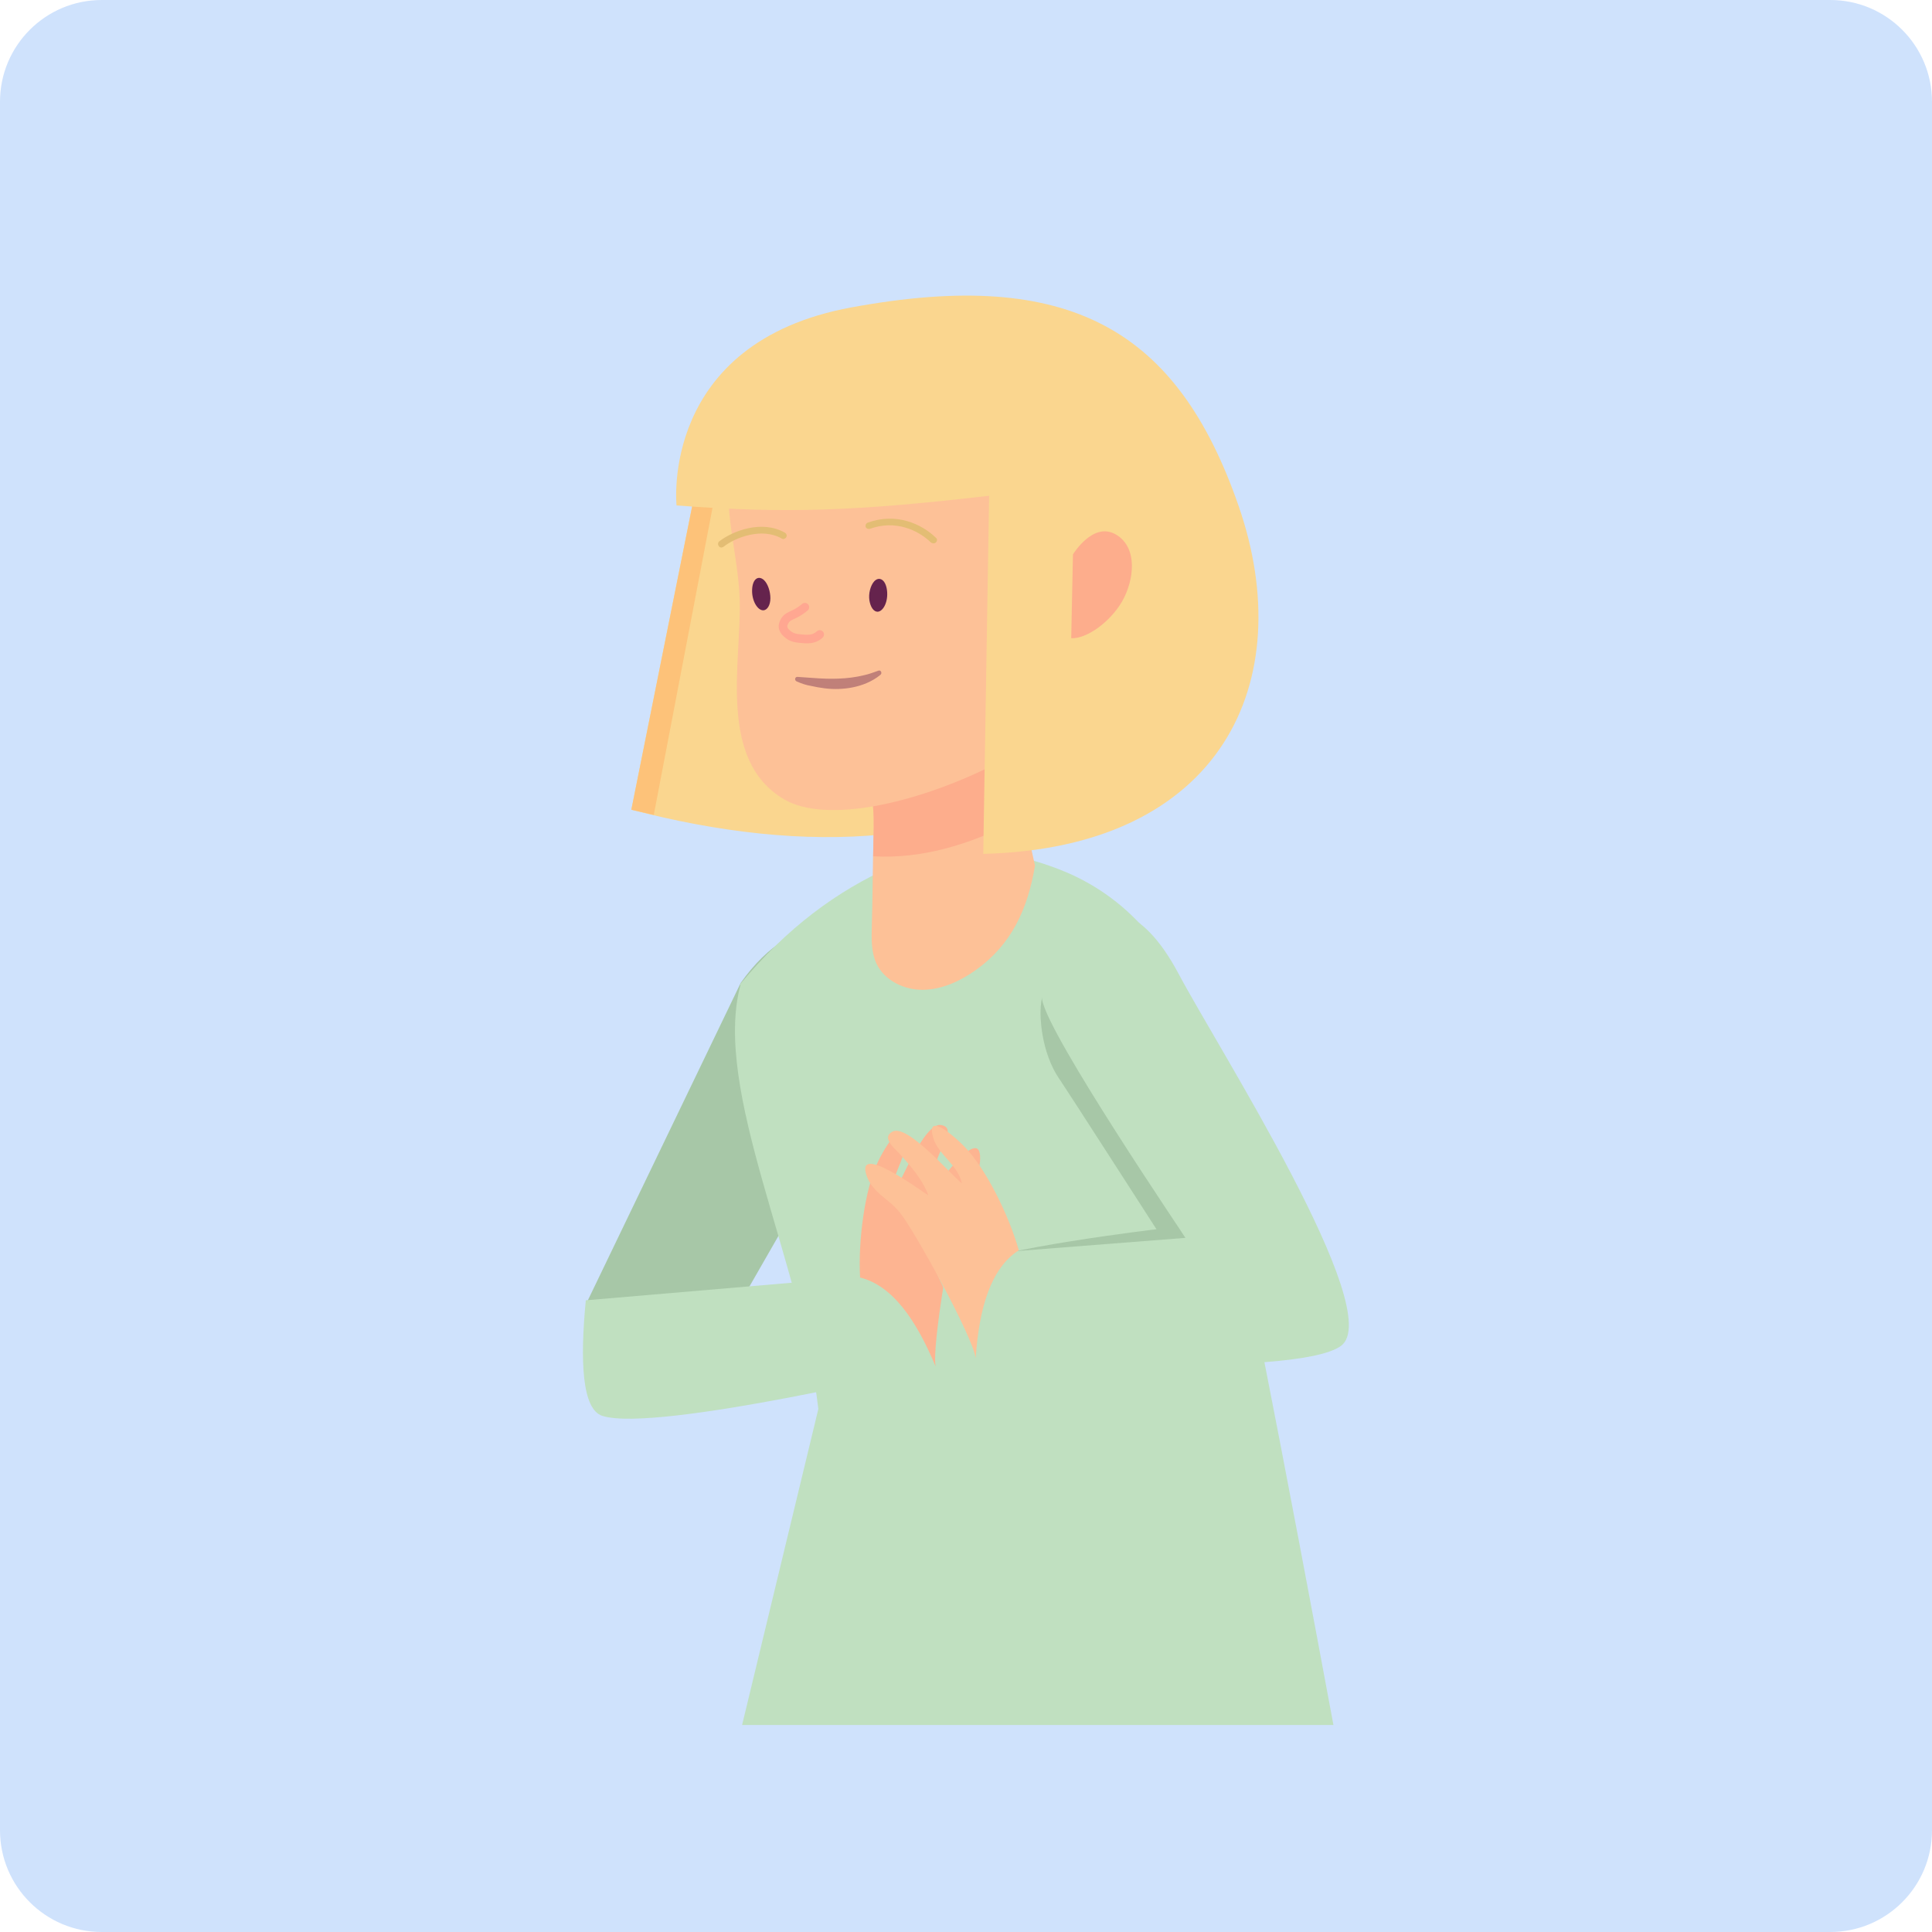 <?xml version="1.0" encoding="utf-8"?>
<!-- Generator: Adobe Illustrator 24.0.1, SVG Export Plug-In . SVG Version: 6.00 Build 0)  -->
<svg version="1.1" id="_x30_3" xmlns="http://www.w3.org/2000/svg" xmlns:xlink="http://www.w3.org/1999/xlink" x="0px" y="0px"
	 viewBox="0 0 56 56" style="enable-background:new 0 0 56 56;" xml:space="preserve">
<style type="text/css">
	.st0{fill:#CFE2FC;}
	.st1{fill:#A7C7A7;}
	.st2{fill:#C0E0C0;}
	.st3{fill:#FDB491;}
	.st4{fill:#FDC197;}
	.st5{fill:#FAD68F;}
	.st6{fill:#FDAD8C;}
	.st7{fill:#FDC279;}
	.st8{fill:none;stroke:#FFA791;stroke-width:0.249;stroke-linecap:round;stroke-miterlimit:10;}
	.st9{fill:#65234D;}
	.st10{fill:#C08079;}
	.st11{fill:#E3BD74;}
</style>
<path class="st0" d="M53.05,56H2.95C1.32,56,0,54.68,0,53.05V2.95C0,1.32,1.32,0,2.95,0h50.1C54.68,0,56,1.32,56,2.95v50.1
	C56,54.68,54.68,56,53.05,56z"/>
<g>
	<path id="Arm_x5F_back" class="st1" d="M17.02,37.73l4.45-9.24c0.77-1.09,1.75-1.74,2.87-1.65c1.15,0.07,1.55,1.53,1.38,2.61
		c-0.39,1.92-3.23,6.36-5.27,10.11L17.02,37.73z"/>
	<path id="body_1_" class="st2" d="M21.51,50h17.14c-1.24-6.68-2.92-15.49-4.04-20.29c-0.46-1.98-1.84-3.64-3.71-4.43
		c-0.88-0.37-1.73-0.56-2.56-0.58l-2.52,0.43c-1.55,0.69-3.01,1.76-4.36,3.39v0.04c-0.81,3.05,1.77,7.99,2.26,12.28L21.51,50z"/>
	<g id="front_x5F_arm_x5F_L">
		<path id="Group_2_97_" class="st2" d="M16.98,37.69c-0.17,1.77-0.11,3.16,0.48,3.35c1.57,0.5,9.65-1.44,9.65-1.44l-0.17-2.76
			L16.98,37.69z"/>
		<path class="st3" d="M24.93,37.03c-0.06-1.04,0.13-2.55,0.52-3.36c0.11-0.24,0.73-1.38,0.77-0.52c0.02,0.51-0.43,0.97-0.36,1.52
			c0.24-0.36,0.93-2.15,1.42-2.06c0.38,0.06,0.09,0.48-0.01,0.73c-0.18,0.43-0.36,0.89-0.37,1.36c0.17-0.22,1.52-2.15,1.51-1.12
			c0,0.52-0.38,0.83-0.56,1.3c-0.23,0.58-0.85,4.13-0.73,4.73C26.55,38.24,25.86,37.26,24.93,37.03z"/>
	</g>
	<g id="Arm_x5F_front_x5F_R">
		<path class="st1" d="M27.92,36.73c0.54,0.29,7.11,1.04,7.65,1.33c0.4,0.22,0.79,0.43,1.19,0.65c-0.79-3.32-1.81-7.6-2.32-9.72
			c-0.13-0.54-0.46-1-0.92-1.3c0,0,0,0-0.01,0c-1.37-0.87-3.35-0.04-3.35,1.65c0,0-0.03,1.12,0.57,1.97
			c0.16,0.23,2.79,4.32,2.79,4.32S28.72,36.2,27.92,36.73z"/>
		<path id="Group_2_98_" class="st2" d="M30.21,28.99c-0.19-1.05,0.16-1.94,0.94-2.36s1.89-0.52,3.02,1.61s6.03,9.79,4.7,10.77
			c-1.33,0.98-10.58,0.38-10.58,0.38l-1.34-2.93l7.41-0.58C34.36,35.86,30.4,30.04,30.21,28.99z"/>
		<path class="st4" d="M29.53,36.24c-0.28-1-0.95-2.37-1.58-3.01c-0.18-0.19-1.14-1.08-0.9-0.25c0.14,0.49,0.72,0.78,0.83,1.32
			c-0.34-0.27-1.58-1.73-2.01-1.5c-0.34,0.18,0.07,0.49,0.25,0.69c0.31,0.35,0.63,0.72,0.79,1.16c-0.24-0.15-2.13-1.55-1.79-0.57
			c0.17,0.49,0.63,0.66,0.95,1.05c0.4,0.47,2.14,3.63,2.21,4.24C28.38,37.91,28.72,36.76,29.53,36.24z"/>
	</g>
	<g id="head">
		<g>
			<path class="st5" d="M31.15,13.12c-2.85-2.65-7.22-1.33-10.65-0.63L18.3,23.47c5.03,1.31,9.94,1.17,13.52-1.72
				C34.35,19.48,33.77,15.56,31.15,13.12z"/>
			<path id="Group_2_96_" class="st4" d="M24.85,22.22c0.49,0.51,0.49,1.31,0.47,2.02c-0.02,0.55-0.03,2.06-0.05,2.6
				c-0.01,0.37-0.02,0.75,0.13,1.08c0.23,0.5,0.81,0.78,1.36,0.77c0.55-0.01,1.07-0.25,1.52-0.57c1.04-0.74,1.51-1.77,1.72-3.03
				c0,0-0.98-4.33-1.05-5.41L24.85,22.22z"/>
			<path class="st6" d="M28.96,19.68c0.04,0.67,0.44,2.61,0.73,3.98c-0.08,0.05-0.15,0.09-0.23,0.13c-1.39,0.71-2.77,1.11-4.15,1.03
				c0-0.24,0.01-0.44,0.01-0.58c0.02-0.71,0.02-1.5-0.47-2.02L28.96,19.68z"/>
			<path class="st7" d="M20.5,12.5L18.3,23.47c0.22,0.05,0.43,0.1,0.65,0.15l2.15-11.24L20.5,12.5z"/>
			<path class="st4" d="M33.61,17.33c-0.77,3.82-8.55,7.21-10.88,5.84c-1.95-1.14-1.23-4.01-1.29-5.81
				c-0.06-1.67-0.76-3.29,0.08-4.85c1.62-3,7.49-4.39,9.99-2.16C34.1,12.68,34.15,14.6,33.61,17.33z"/>
			<path class="st5" d="M28.67,14.37c-3.72,0.43-5.81,0.53-9.06,0.28c0,0-0.5-4.72,5.07-5.74c6.34-1.17,9.45,0.65,11.22,5.75
				c1.77,5.1-0.49,9.92-7.4,10.09L28.67,14.37z"/>
			<path id="Group_7_23_" class="st6" d="M32.52,17.44c0.35-0.6,0.48-1.57-0.18-1.95c-0.66-0.38-1.24,0.58-1.24,0.58l-0.05,2.43
				C31.49,18.52,32.17,18.04,32.52,17.44z"/>
		</g>
		<g>
			<path id="nose_9_" class="st8" d="M23.33,17.6c-0.33,0.28-0.51,0.21-0.61,0.45c-0.08,0.17,0.05,0.29,0.15,0.36
				c0.09,0.07,0.21,0.09,0.32,0.1c0.21,0.02,0.4,0.04,0.57-0.12"/>
			<path id="Group_4_18_" class="st9" d="M25.2,17.4c0.03,0.19,0.12,0.34,0.25,0.33c0.16-0.02,0.3-0.3,0.26-0.62
				c-0.04-0.32-0.23-0.41-0.37-0.26C25.23,16.97,25.17,17.21,25.2,17.4z"/>
			<path id="Group_3_28_" class="st9" d="M22.33,17.34c0,0.2-0.09,0.35-0.21,0.35c-0.16,0-0.33-0.27-0.32-0.59
				c0.01-0.32,0.18-0.43,0.34-0.29C22.26,16.92,22.33,17.15,22.33,17.34z"/>
			<path id="Group_2_95_" class="st10" d="M23.09,19.75c-0.07-0.03-0.05-0.14,0.03-0.13c0.14,0.01,0.29,0.02,0.43,0.03
				c0.26,0.02,0.51,0.03,0.76,0.02c0.25-0.01,0.5-0.04,0.74-0.1c0.14-0.03,0.27-0.08,0.41-0.13c0.07-0.03,0.12,0.07,0.06,0.12
				c-0.12,0.1-0.26,0.18-0.4,0.24c-0.26,0.11-0.53,0.16-0.81,0.17c-0.28,0.01-0.54-0.03-0.81-0.09
				C23.37,19.86,23.22,19.81,23.09,19.75z"/>
			<path id="Group_1_122_" class="st11" d="M27.06,15.75c0.02,0,0.05-0.01,0.07-0.03c0.04-0.04,0.04-0.1,0-0.13
				c-0.42-0.41-1.16-0.74-1.98-0.44c-0.05,0.02-0.07,0.07-0.06,0.12c0.02,0.05,0.07,0.07,0.12,0.06c0.74-0.27,1.4,0.03,1.78,0.4
				C27.02,15.74,27.04,15.75,27.06,15.75z"/>
			<path id="Group_1_121_" class="st11" d="M20.91,15.87c0.02,0,0.04-0.01,0.06-0.02c0.34-0.27,1.11-0.57,1.69-0.24
				c0.04,0.03,0.1,0.01,0.13-0.04c0.03-0.04,0.01-0.1-0.04-0.13c-0.67-0.38-1.51-0.05-1.9,0.25c-0.04,0.03-0.05,0.09-0.02,0.13
				C20.85,15.86,20.88,15.87,20.91,15.87z"/>
		</g>
	</g>
</g>
</svg>
